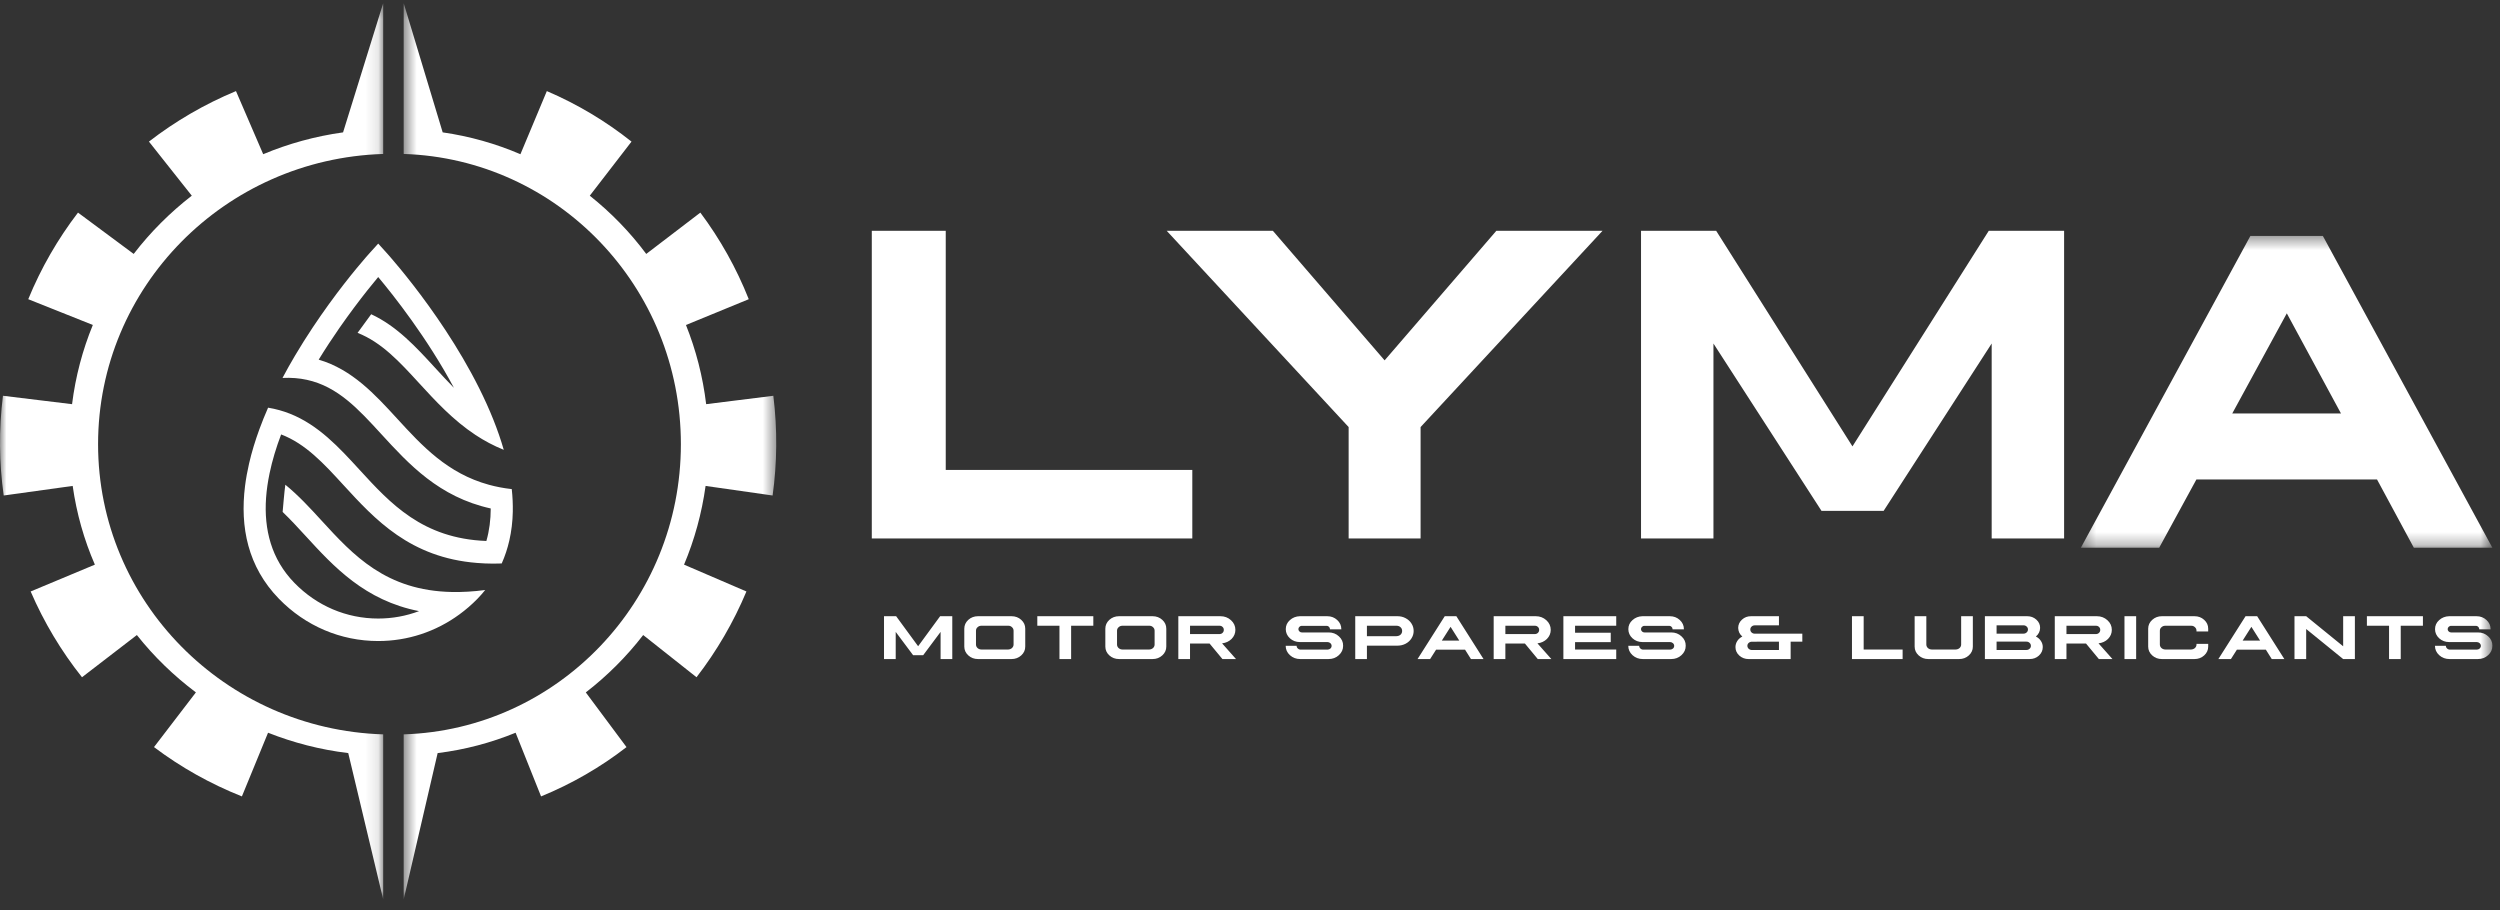 <svg xmlns="http://www.w3.org/2000/svg" xmlns:xlink="http://www.w3.org/1999/xlink" width="195" height="71" viewBox="0 0 195 71">
    <rect x="0" y="0" width="195" height="71" fill="#333333" stroke="none"/>
    <defs>
        <path id="h36wtlbdba" d="M0 0.245L29.89 0.245 29.89 70.155 0 70.155z"/>
        <path id="sc7022xlqc" d="M0.487 0.245L29.547 0.245 29.547 70.154 0.487 70.154z"/>
        <path id="8kwi7409te" d="M0.307 0.404L32.405 0.404 32.405 24.724 0.307 24.724z"/>
        <path id="ge2qq4n0rg" d="M0 70.155L194.407 70.155 194.407 0.245 0 0.245z"/>
    </defs>
    <g fill="none" fill-rule="evenodd">
        <g>
            <g>
                <g>
                    <g transform="translate(-118 -25) translate(-2) translate(120 25)">
                        <mask id="qnhuxlrkib" fill="#fff">
                            <use xlink:href="#h36wtlbdba"/>
                        </mask>
                        <path fill="#FFF" d="M7.65 34.645c0-12.27 9.893-22.254 22.24-22.636V.245l-3.131 10.08c-2.17.302-4.264.88-6.23 1.703l-2.123-4.923c-2.438 1.014-4.718 2.338-6.789 3.94l3.342 4.22c-1.693 1.313-3.22 2.834-4.532 4.542l-4.344-3.224c-1.567 2.047-2.885 4.323-3.88 6.755l5.037 2.01c-.796 1.942-1.348 4.001-1.62 6.178L.23 30.87c-.33 2.647-.299 5.248.059 7.779l5.38-.747c.304 2.143.887 4.201 1.731 6.14l-5.009 2.093c1.037 2.4 2.387 4.658 4.005 6.69l4.28-3.292c1.329 1.676 2.875 3.174 4.604 4.474l-3.268 4.266c2.083 1.57 4.375 2.86 6.856 3.847l2.04-4.967c1.963.775 4.06 1.325 6.255 1.588l2.727 11.413V57.281C17.543 56.897 7.65 46.914 7.65 34.645" mask="url(#qnhuxlrkib)"/>
                    </g>
                    <g transform="translate(-118 -25) translate(-2) translate(120 25) translate(31)">
                        <mask id="ni7lamvb5d" fill="#fff">
                            <use xlink:href="#sc7022xlqc"/>
                        </mask>
                        <path fill="#FFF" d="M29.264 38.649c.35-2.53.383-5.13.056-7.778l-5.24.654c-.262-2.175-.8-4.234-1.575-6.175l4.898-2.012c-.963-2.431-2.246-4.708-3.776-6.755l-4.22 3.224c-1.27-1.707-2.753-3.229-4.404-4.542l3.255-4.22c-2.021-1.602-4.235-2.926-6.605-3.94l-2.06 4.924c-1.922-.825-3.955-1.401-6.064-1.704L.487.245v11.763c12.005.384 21.622 10.368 21.622 22.637S12.492 56.9.487 57.281v12.873l2.649-11.413c2.14-.263 4.18-.813 6.082-1.588l1.985 4.967c2.406-.986 4.642-2.277 6.665-3.846l-3.175-4.265c1.68-1.301 3.183-2.8 4.476-4.476l4.16 3.292c1.571-2.032 2.887-4.29 3.893-6.69l-4.866-2.093c.814-1.938 1.382-3.997 1.68-6.14l5.228.747z" mask="url(#ni7lamvb5d)"/>
                    </g>
                    <path fill="#FFF" d="M39.916 38.15c-.635-.071-1.226-.186-1.78-.338-3.24-.888-5.22-3.043-7.153-5.153-1.74-1.898-3.521-3.842-6.125-4.607.539-.878 1.087-1.708 1.616-2.47.39-.56.769-1.084 1.126-1.563.772-1.035 1.444-1.864 1.9-2.41 1.186 1.418 3.829 4.75 5.906 8.642-.505-.513-.99-1.04-1.472-1.565-1.473-1.607-2.977-3.246-4.981-4.176 0 0-.802 1.088-1.062 1.453 1.873.736 3.272 2.254 4.801 3.924 1.287 1.404 2.65 2.885 4.4 4.042.671.442 1.4.835 2.202 1.158-.227-.788-.5-1.572-.81-2.348-2.672-6.693-7.979-12.629-8.36-13.05L29.5 19l-.624.69c-.188.206-1.566 1.747-3.235 4.052-.407.564-.83 1.17-1.259 1.816-.456.686-.916 1.414-1.367 2.175-.335.566-.664 1.148-.98 1.746.69-.032 1.32.02 1.903.148 2.403.523 4.012 2.278 5.803 4.234 2.149 2.343 4.501 4.91 8.536 5.8-.002.874-.108 1.725-.34 2.535-4.981-.19-7.477-2.914-9.904-5.563-1.58-1.726-3.196-3.487-5.43-4.369-.528-.207-1.09-.367-1.693-.465-.244.555-.472 1.118-.679 1.684-.323.884-.597 1.776-.803 2.669-.135.587-.242 1.173-.315 1.756-.4 3.2.214 6.298 2.643 8.796C23.824 48.828 26.574 50 29.5 50c2.299 0 4.489-.727 6.326-2.07.5-.364.975-.773 1.417-1.226.216-.223.414-.45.602-.683-.93.123-1.788.17-2.585.155-5.162-.1-7.707-2.873-10.178-5.57-.894-.977-1.802-1.963-2.826-2.798-.064.388-.211 2.125-.211 2.125.603.576 1.19 1.213 1.796 1.875 2.201 2.403 4.624 5.033 8.846 5.86-1.008.38-2.082.578-3.187.578-2.47 0-4.792-.987-6.538-2.783-1.8-1.848-2.38-4.163-2.209-6.627.045-.63.138-1.267.272-1.91.21-1.01.52-2.03.903-3.04 1.904.726 3.317 2.26 4.863 3.949 2.462 2.687 5.197 5.662 10.422 6.075.403.031.816.053 1.25.053.22 0 .441-.005.67-.013.26-.58.454-1.179.594-1.791.167-.73.254-1.479.27-2.24.012-.583-.016-1.174-.08-1.77M68 42L68 18 73.768 18 73.768 36.657 93 36.657 93 42zM99.282 18L108 28.108 116.717 18 125 18 110.806 33.311 110.806 42 105.194 42 105.194 33.311 91 18zM161 18L161 42 155.351 42 155.351 26.794 146.924 39.846 142.076 39.846 133.649 26.794 133.649 42 128 42 128 18 133.86 18 144.492 34.818 155.125 18z" transform="translate(-118 -25) translate(-2) translate(120 25)"/>
                    <g transform="translate(-118 -25) translate(-2) translate(120 25) translate(162 18)">
                        <mask id="ouqjanjd9f" fill="#fff">
                            <use xlink:href="#8kwi7409te"/>
                        </mask>
                        <path fill="#FFF" d="M12.116 14.25h8.48l-4.225-7.81-4.255 7.81zM19.183.404l13.223 24.32H26.28l-2.872-5.325H9.319l-2.903 5.325H.306L13.53.404h5.654z" mask="url(#ouqjanjd9f)"/>
                    </g>
                    <g transform="translate(-118 -25) translate(-2) translate(120 25)">
                        <path fill="#FFF" d="M74.278 48.064L74.278 51.406 73.366 51.406 73.366 49.288 72.007 51.107 71.224 51.107 69.865 49.288 69.865 51.406 68.953 51.406 68.953 48.064 69.899 48.064 71.614 50.406 73.33 48.064zM76.25 48.922c-.082.072-.123.163-.123.276v1.074c0 .107.041.2.124.278.083.073.185.111.305.113h2.073c.122-.005.224-.044.305-.115.082-.079.125-.17.125-.276v-1.074c0-.113-.043-.205-.125-.278-.081-.08-.183-.118-.305-.113h-2.073c-.12-.001-.222.037-.305.115zm2.647-.858c.3 0 .553.095.76.284.21.191.314.421.312.692v1.39c.002.27-.102.5-.311.69-.208.19-.462.286-.76.286h-2.61c-.298 0-.551-.095-.76-.285-.209-.19-.313-.42-.313-.69V49.04c0-.27.104-.5.312-.692.21-.189.463-.284.76-.284h2.61zM85.279 48.064L85.279 48.808 83.548 48.808 83.548 51.406 82.638 51.406 82.638 48.808 80.91 48.808 80.91 48.064zM87.252 48.922c-.083.072-.124.163-.124.276v1.074c0 .107.041.2.124.278.083.073.184.111.305.113h2.073c.122-.005.224-.044.305-.115.083-.079.124-.17.124-.276v-1.074c0-.113-.041-.205-.124-.278-.081-.08-.183-.118-.305-.113h-2.073c-.12-.001-.222.037-.305.115zm2.647-.858c.298 0 .552.095.76.284.21.191.313.421.312.692v1.39c.001.27-.103.5-.312.69-.208.19-.462.286-.76.286h-2.61c-.298 0-.551-.095-.76-.285-.209-.19-.313-.42-.313-.69V49.04c0-.27.104-.5.313-.692.209-.189.462-.284.76-.284h2.61zM92.822 49.456l2.278.003c.108 0 .193-.03.256-.092.069-.065.102-.141.1-.235.002-.097-.031-.176-.1-.234-.063-.065-.148-.095-.256-.09h-2.278v.648zm2.366-1.392c.324 0 .6.104.83.312.228.208.342.46.342.753 0 .272-.099.508-.297.709-.199.195-.445.309-.74.343l1.086 1.225h-1.06l-1.004-1.213h-1.523v1.213h-.912v-3.342h3.278zM103.521 48.064c.307 0 .567.098.78.295.215.197.322.434.322.714v.015h-.887c.005-.01.005-.015.002-.015 0-.073-.028-.134-.083-.182-.052-.054-.12-.078-.202-.073h-1.899c-.077-.005-.144.02-.199.075-.054.049-.081.109-.081.18.002.072.03.134.084.183.053.051.119.076.196.076.225 0 .57 0 1.039-.002.467-.005.812-.005 1.035 0 .317-.002.585.1.805.304.225.203.336.447.33.736.002.287-.109.531-.333.734-.218.201-.485.302-.802.302h-2.21c-.312 0-.58-.1-.804-.302-.221-.203-.331-.447-.331-.734h.853v.004c0 .081.03.151.095.21.062.059.138.087.226.087h2.086c.091-.004.167-.033.229-.085.062-.058.093-.128.093-.207 0-.083-.032-.152-.096-.21-.063-.058-.138-.088-.226-.088h-2.152c-.305-.001-.565-.1-.78-.295-.214-.198-.321-.437-.321-.713 0-.28.107-.514.321-.705.213-.193.473-.295.78-.304h2.13zM106.62 49.622h2.298c.132-.004.239-.043.322-.114.084-.078.126-.176.126-.292 0-.123-.042-.22-.126-.294-.083-.078-.19-.116-.322-.115h-2.298v.815zm2.383-1.558c.23 0 .442.051.634.153.195.103.348.242.46.42.113.175.168.37.168.579 0 .208-.056.4-.17.577-.11.176-.263.315-.458.418-.192.1-.403.15-.634.15h-2.383v1.045h-.911v-3.342h3.294zM112.463 49.966h1.36l-.678-1.073-.682 1.073zm1.133-1.902l2.12 3.342h-.982l-.46-.732h-2.26l-.465.732h-.98l2.121-3.342h.906zM117.419 49.456l2.278.003c.107 0 .193-.03.256-.092.068-.065.102-.141.1-.235.002-.097-.032-.176-.1-.234-.063-.065-.149-.095-.256-.09h-2.278v.648zm2.366-1.392c.323 0 .6.104.829.312.229.208.343.46.343.753 0 .272-.1.508-.297.709-.199.195-.445.309-.74.343l1.086 1.225h-1.06l-1.004-1.213h-1.523v1.213h-.912v-3.342h3.278zM126.066 48.064L126.066 48.808 122.855 48.808 122.855 49.354 125.638 49.354 125.638 50.086 122.855 50.086 122.855 50.662 126.066 50.662 126.066 51.406 121.944 51.406 121.944 48.064zM130.243 48.064c.307 0 .567.098.78.295.214.197.321.434.321.714v.015h-.887c.005-.01.006-.015.003-.015 0-.073-.028-.134-.083-.182-.052-.054-.12-.078-.203-.073h-1.898c-.078-.005-.144.02-.2.075-.053.049-.08.109-.08.18.001.072.03.134.083.183.053.051.12.076.197.076.224 0 .57 0 1.038-.002.469-.005.813-.005 1.036 0 .316-.002.585.1.804.304.226.203.336.447.331.736.002.287-.11.531-.333.734-.218.201-.486.302-.802.302h-2.21c-.312 0-.58-.1-.805-.302-.22-.203-.33-.447-.33-.734h.852v.004c0 .081.031.151.096.21.063.059.138.087.226.087h2.086c.09-.004.167-.033.228-.085.063-.058.093-.128.093-.207 0-.083-.031-.152-.095-.21-.063-.058-.139-.088-.226-.088h-2.152c-.306-.001-.565-.1-.78-.295-.215-.198-.322-.437-.322-.713 0-.28.107-.514.322-.705.213-.193.473-.295.78-.304h2.13zM136.397 50.147c-.068.062-.102.138-.102.23.002.087.036.164.105.23.074.063.157.094.25.094l2.108-.003v-.648l-2.108.003c-.095 0-.18.03-.253.094zm2.361-2.08v.71h-1.88c-.099 0-.182.03-.252.094-.069.063-.102.14-.102.232 0 .09.033.169.102.232.07.062.153.094.251.092l3.704-.002v.625h-.911v1.356l-3.276.002c-.285-.001-.528-.092-.728-.273-.2-.182-.3-.403-.3-.66 0-.176.05-.338.146-.484.098-.146.228-.26.39-.34-.1-.084-.18-.185-.239-.302-.051-.115-.08-.238-.085-.368.002-.254.1-.47.295-.649.2-.182.436-.27.709-.266h2.176zM144.454 51.406L144.454 48.064 145.366 48.064 145.366 50.662 148.404 50.662 148.404 51.406zM150.254 48.064v2.208c0 .107.041.2.124.278.083.072.184.11.305.112h1.858c.122-.005.224-.044.305-.115.083-.078.124-.17.124-.275v-2.208h.912v2.366c.002.27-.102.5-.311.69-.209.191-.462.286-.761.286h-2.396c-.297 0-.55-.095-.76-.286-.208-.19-.312-.42-.312-.69v-2.366h.912zM155.733 50.699h2.323c.099 0 .182-.032.25-.095.074-.063.108-.141.103-.233 0-.09-.035-.168-.105-.231-.068-.064-.15-.094-.248-.093h-2.323v.652zm0-1.274h2.093c.1 0 .183-.031.252-.095.068-.063.102-.14.102-.23 0-.092-.034-.17-.102-.231-.069-.064-.152-.095-.252-.095h-2.093v.65zm2.389-1.361c.279 0 .517.089.714.268.2.18.297.395.292.647 0 .13-.03.253-.088.37-.058.116-.14.215-.241.3.163.08.293.195.39.342.098.146.147.306.147.48 0 .259-.1.48-.3.665-.197.18-.44.27-.727.27h-3.487v-3.342h3.3zM161.184 49.456l2.279.003c.107 0 .192-.03.255-.092.069-.065.102-.141.1-.235.002-.097-.031-.176-.1-.234-.063-.065-.148-.095-.255-.09h-2.279v.648zm2.366-1.392c.324 0 .6.104.828.312.23.208.344.46.344.753 0 .272-.099.508-.297.709-.198.195-.445.309-.741.343l1.087 1.225h-1.06l-1.004-1.213h-1.523v1.213h-.911v-3.342h3.277z"/>
                        <mask id="8uvsbdtofh" fill="#fff">
                            <use xlink:href="#ge2qq4n0rg"/>
                        </mask>
                        <path fill="#FFF" d="M165.709 51.406L166.62 51.406 166.62 48.064 165.709 48.064zM171.167 48.064c.298 0 .552.094.76.285.21.19.313.42.312.69v.215h-.912v-.056c0-.112-.04-.204-.124-.278-.081-.08-.183-.117-.304-.112h-2.002c-.116-.002-.217.036-.303.115-.083.071-.125.163-.125.275v1.074c0 .107.042.2.127.278.084.072.185.11.301.112h2.002c.121-.005.223-.044.304-.115.083-.078.124-.17.124-.275v-.051h.912v.21c.001.27-.103.5-.312.69-.208.19-.462.285-.76.285h-2.537c-.297 0-.55-.095-.76-.286-.208-.19-.312-.42-.312-.69v-1.39c0-.27.104-.501.314-.691.21-.19.462-.285.758-.285h2.537zM174.926 49.966h1.36l-.678-1.073-.682 1.073zm1.133-1.902l2.12 3.342h-.982l-.46-.732h-2.26l-.465.732h-.98l2.121-3.342h.906zM179.882 48.064L182.767 50.41 182.767 48.064 183.681 48.064 183.681 51.406 182.767 51.406 179.882 49.062 179.882 51.406 178.97 51.406 178.97 48.064zM188.988 48.064L188.988 48.808 187.257 48.808 187.257 51.406 186.346 51.406 186.346 48.808 184.618 48.808 184.618 48.064zM193.164 48.064c.307 0 .566.098.78.295.214.197.322.434.322.714v.015h-.888c.006-.01.006-.015.003-.015 0-.073-.028-.134-.083-.182-.052-.054-.12-.078-.202-.073h-1.899c-.078-.005-.144.02-.2.075-.053.049-.08.109-.08.18.002.072.03.134.083.183.054.051.12.076.197.076.225 0 .57 0 1.038-.002.468-.005.813-.005 1.036 0 .317-.002.585.1.805.304.225.203.336.447.33.736.002.287-.11.531-.333.734-.218.201-.485.302-.802.302h-2.21c-.312 0-.58-.1-.804-.302-.221-.203-.331-.447-.331-.734h.852v.004c0 .081.032.151.096.21.062.059.138.087.226.087h2.086c.091-.004.167-.033.229-.085.061-.058.093-.128.093-.207 0-.083-.032-.152-.096-.21-.063-.058-.138-.088-.226-.088h-2.152c-.305-.001-.565-.1-.78-.295-.214-.198-.321-.437-.321-.713 0-.28.107-.514.321-.705.213-.193.473-.295.78-.304h2.13z" mask="url(#8uvsbdtofh)"/>
                    </g>
                </g>
            </g>
        </g>
    </g>
</svg>
